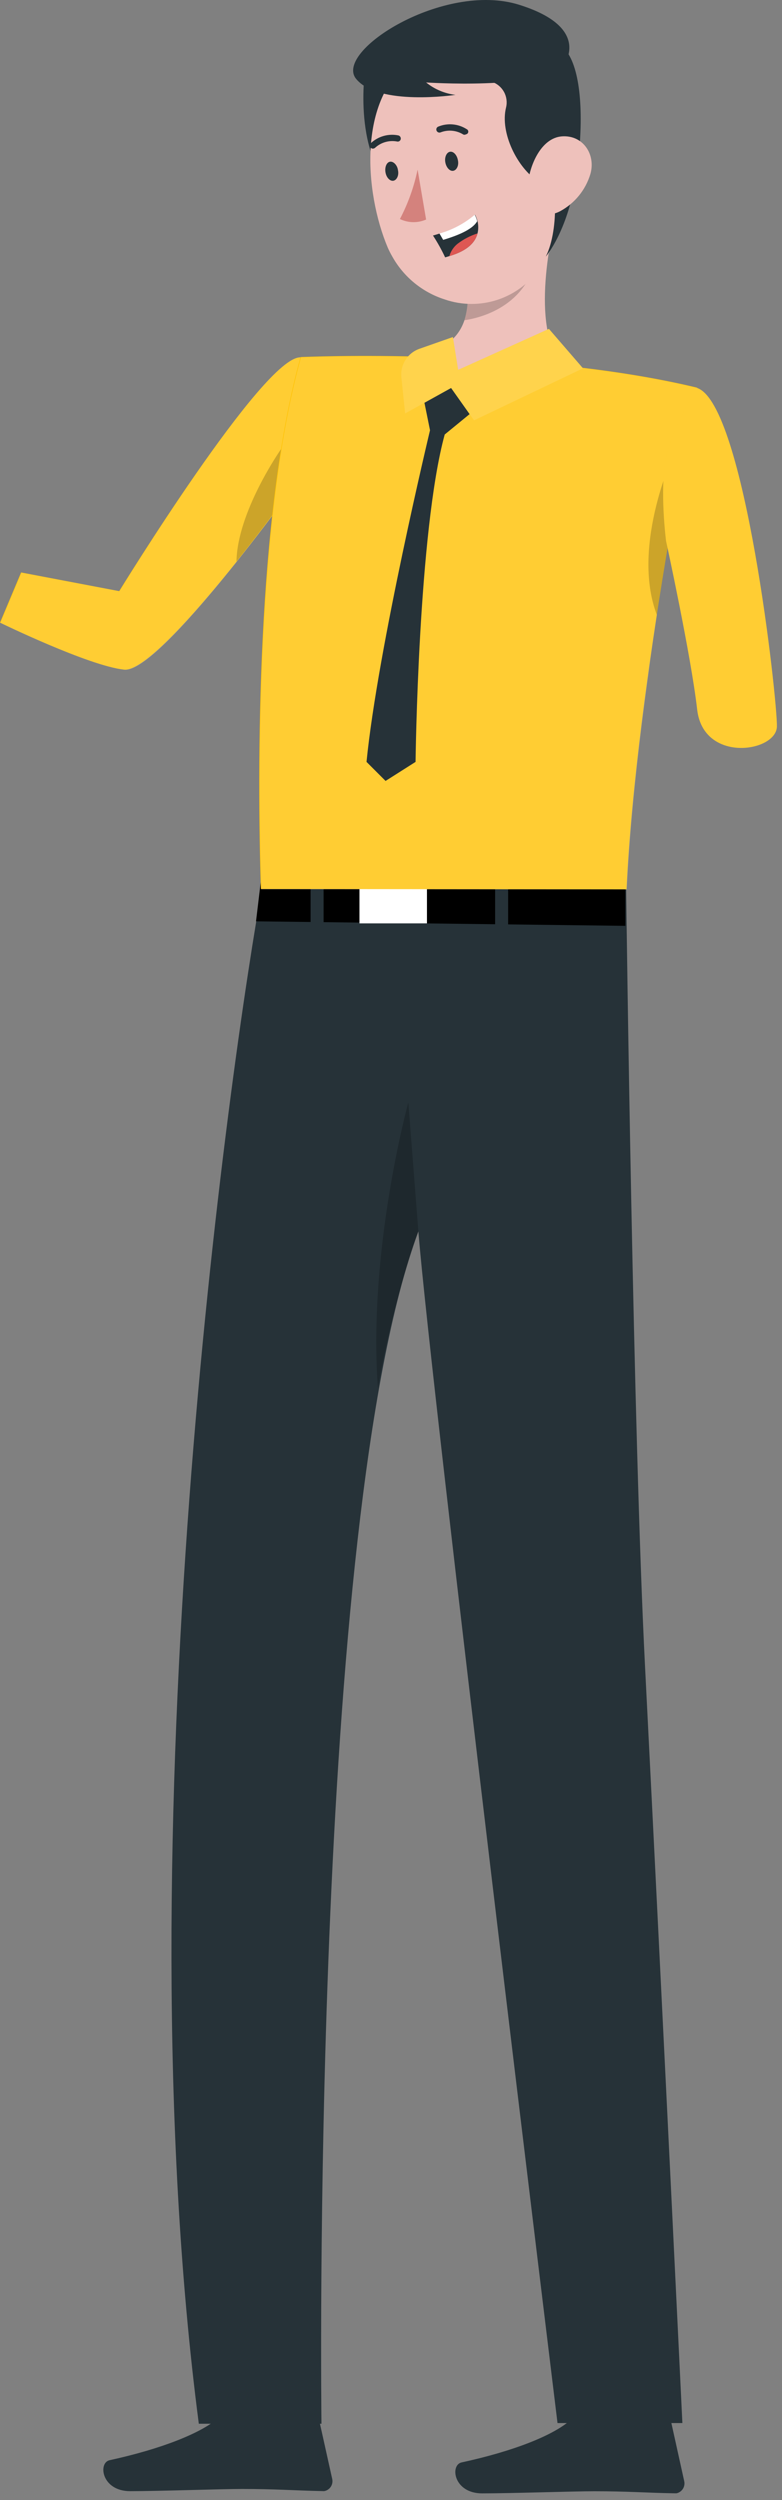 <svg width="92" height="294" viewBox="0 0 92 294" fill="none" xmlns="http://www.w3.org/2000/svg">
<rect x="0" y="0" width="92" height="294" fill="#808080" stroke="none"/>
<path d="M35.36 42.027C31 41.857 14.02 69.517 14.02 69.517L2.48 67.317L0 73.217C0 73.217 10.41 78.297 14.59 78.747C18.77 79.197 34.82 56.887 34.82 56.887L35.36 42.027Z" fill="#FFC100"/>
<path opacity="0.2" d="M35.36 42.017L34.82 56.887C34.82 56.887 34.43 57.427 33.76 58.327C32.54 59.997 30.35 62.927 27.86 66.057C22.99 72.157 16.96 79.057 14.63 78.757C10.44 78.307 0.04 73.247 0.04 73.247L2.52 67.347L14.05 69.527C14.05 69.527 31 41.857 35.36 42.017Z" fill="white"/>
<path opacity="0.2" d="M33.72 58.317C32.5 59.987 30.31 62.917 27.82 66.047C27.91 60.147 33.07 52.807 33.07 52.807C33.07 52.807 33.44 55.217 33.72 58.317Z" fill="black"/>
<path d="M68.48 284.097H78.23C78.39 284.098 78.546 284.152 78.671 284.252C78.796 284.352 78.884 284.491 78.92 284.647L80.5 291.797C80.565 292.105 80.506 292.426 80.336 292.69C80.165 292.954 79.897 293.14 79.59 293.207H79.33C76.17 293.157 73.87 292.967 69.91 292.967C67.47 292.967 60.1 293.217 56.73 293.217C53.36 293.217 52.92 289.887 54.3 289.577C60.49 288.237 65.15 286.367 67.13 284.577C67.502 284.25 67.985 284.078 68.48 284.097Z" fill="#263238"/>
<path d="M27.1 283.837H36.82C36.979 283.838 37.133 283.893 37.257 283.993C37.38 284.093 37.466 284.232 37.5 284.387L39.09 291.547C39.152 291.855 39.09 292.175 38.918 292.437C38.746 292.699 38.477 292.882 38.17 292.947C38.084 292.958 37.996 292.958 37.91 292.947C34.76 292.887 32.46 292.697 28.49 292.697C26.05 292.697 18.69 292.957 15.32 292.957C11.95 292.957 11.51 289.627 12.89 289.317C19.08 287.967 23.73 286.097 25.72 284.317C26.103 283.989 26.596 283.818 27.1 283.837Z" fill="#263238"/>
<path d="M73.65 103.257H31.03C26.97 125.387 14.29 215.257 23.39 285.027H37.82C37.82 285.027 36.48 179.027 49.22 144.807C50.69 163.137 65.59 284.947 65.59 284.947H80.28C80.28 284.947 78.08 239.127 75.88 195.837C74.5 168.587 73.71 108.847 73.65 103.257Z" fill="#263238"/>
<path opacity="0.2" d="M49.22 144.807C47.124 150.811 45.532 156.979 44.46 163.247C43.27 146.937 48.04 129.647 48.04 129.647L49.22 144.807Z" fill="black"/>
<path d="M30.67 103.767H73.57V108.877L30.12 108.347L30.67 103.767Z" fill="black"/>
<path d="M59.78 101.467H58.25V110.537H59.78V101.467Z" fill="#263238"/>
<path d="M38.07 101.467H36.54V110.537H38.07V101.467Z" fill="#263238"/>
<path d="M50.23 102.867H42.29V108.587H50.23V102.867Z" fill="white"/>
<path d="M73.71 104.587C74.84 80.177 82.02 45.587 82.02 45.587C62.1 40.787 35.36 41.987 35.36 41.987C30.15 60.627 30.24 90.707 30.69 104.547L73.71 104.587Z" fill="#FFC100"/>
<path opacity="0.2" d="M82.02 45.617C82.02 45.617 81.22 49.487 80.11 55.537C79.58 58.427 78.97 61.817 78.36 65.537C78 67.707 77.63 69.977 77.28 72.317C76.93 74.657 76.57 76.947 76.28 79.317C75.1 87.797 74.11 96.727 73.74 104.597H30.74C30.29 90.757 30.2 60.677 35.41 42.027C35.36 42.017 62.11 40.817 82.02 45.617Z" fill="white"/>
<path opacity="0.2" d="M80.11 55.537C79.58 58.427 78.97 61.817 78.36 65.537C78 67.707 77.63 69.977 77.28 72.317C74.12 64.027 79.5 52.827 79.5 52.827L80.11 55.537Z" fill="black"/>
<path d="M49.52 45.317L50.59 50.597C50.59 50.597 44.44 76.267 43.12 89.597L45.36 91.837L48.89 89.597C48.89 89.597 49.2 62.487 52.32 51.097L57.9 46.527L53.5 45.097L49.52 45.317Z" fill="#263238"/>
<path d="M66.22 42.927C62.54 46.277 53.5 45.037 53.5 45.037C53.5 45.037 47.87 43.497 49.05 41.737C52.37 41.187 53.98 39.637 54.64 37.657C55.008 36.43 55.123 35.141 54.98 33.867C54.927 33.156 54.833 32.448 54.7 31.747L65.87 23.477C64.4 28.937 62.61 38.977 66.22 42.927Z" fill="#EEC1BB"/>
<path opacity="0.2" d="M63.29 28.737C62.84 35.437 57.29 37.277 54.64 37.657C55.008 36.43 55.123 35.141 54.98 33.867L63.29 28.737Z" fill="black"/>
<path d="M64.58 38.677L53.9 43.497L53.28 39.637L49.35 41.017C48.667 41.257 48.085 41.72 47.698 42.332C47.312 42.943 47.143 43.668 47.22 44.387L47.66 48.627L53.07 45.627L55.77 49.437L68.59 43.317L64.58 38.677Z" fill="#FFC100"/>
<path opacity="0.3" d="M64.58 38.677L53.9 43.497L53.28 39.637L49.35 41.017C48.667 41.257 48.085 41.72 47.698 42.332C47.312 42.943 47.143 43.668 47.22 44.387L47.66 48.627L53.07 45.627L55.77 49.437L68.59 43.317L64.58 38.677Z" fill="white"/>
<path d="M42.98 7.967C42.98 7.967 41.31 18.717 46.98 22.877C52.65 27.037 52.74 7.007 52.74 7.007L42.98 7.967Z" fill="#263238"/>
<path d="M63.55 31.467C62.351 33.237 60.602 34.563 58.575 35.241C56.547 35.919 54.352 35.91 52.33 35.217C49.696 34.379 47.481 32.565 46.14 30.147C45.953 29.823 45.783 29.489 45.63 29.147C42.84 22.567 41.98 11.067 48.94 6.777C51.318 5.293 54.188 4.813 56.92 5.443C59.652 6.073 62.022 7.761 63.51 10.137C64.398 11.543 64.936 13.141 65.08 14.797C65.91 22.457 66.76 26.937 63.55 31.467Z" fill="#EEC1BB"/>
<path d="M53.87 18.837C54.01 19.447 53.73 20.017 53.32 20.087C52.91 20.157 52.5 19.697 52.39 19.087C52.28 18.477 52.54 17.917 52.94 17.847C53.34 17.777 53.76 18.217 53.87 18.837Z" fill="#263238"/>
<path d="M46.82 20.017C46.96 20.627 46.67 21.197 46.27 21.257C45.87 21.317 45.45 20.877 45.35 20.257C45.25 19.637 45.49 19.077 45.89 19.017C46.29 18.957 46.75 19.427 46.82 20.017Z" fill="#263238"/>
<path d="M49.13 19.947C48.709 21.971 48.01 23.927 47.05 25.757C47.529 25.989 48.052 26.115 48.583 26.125C49.115 26.136 49.643 26.03 50.13 25.817L49.13 19.947Z" fill="#D4827D"/>
<path d="M43.74 17.457C43.804 17.479 43.873 17.483 43.939 17.471C44.005 17.459 44.068 17.43 44.12 17.387C44.461 17.072 44.871 16.84 45.317 16.71C45.763 16.58 46.233 16.555 46.69 16.637C46.736 16.651 46.784 16.655 46.832 16.65C46.88 16.645 46.926 16.63 46.968 16.607C47.01 16.584 47.046 16.552 47.076 16.515C47.106 16.477 47.127 16.434 47.14 16.387C47.165 16.292 47.152 16.191 47.103 16.105C47.054 16.019 46.974 15.955 46.88 15.927C46.307 15.807 45.714 15.827 45.151 15.983C44.587 16.14 44.069 16.429 43.64 16.827C43.565 16.89 43.517 16.98 43.508 17.077C43.498 17.174 43.528 17.272 43.59 17.347C43.633 17.393 43.683 17.431 43.74 17.457Z" fill="#263238"/>
<path d="M54.82 15.797C54.889 15.787 54.952 15.755 55.001 15.705C55.05 15.655 55.081 15.591 55.09 15.523C55.099 15.454 55.085 15.384 55.051 15.323C55.017 15.263 54.964 15.215 54.9 15.187C54.405 14.871 53.841 14.68 53.256 14.63C52.67 14.579 52.082 14.671 51.54 14.897C51.496 14.918 51.457 14.947 51.424 14.982C51.392 15.018 51.367 15.06 51.351 15.106C51.335 15.152 51.328 15.2 51.332 15.249C51.335 15.297 51.348 15.344 51.37 15.387C51.413 15.474 51.489 15.541 51.58 15.573C51.672 15.604 51.772 15.599 51.86 15.557C52.294 15.394 52.76 15.333 53.222 15.38C53.683 15.427 54.128 15.58 54.52 15.827C54.569 15.846 54.621 15.853 54.673 15.847C54.726 15.842 54.776 15.825 54.82 15.797Z" fill="#263238"/>
<path d="M57.89 6.197V9.627C58.488 9.834 58.988 10.255 59.293 10.809C59.598 11.364 59.686 12.012 59.54 12.627C58.78 15.627 60.92 19.817 63.32 21.317C63.32 21.317 63.24 20.077 64.32 20.247C65.4 20.417 65.88 26.867 64.21 30.177C64.21 30.177 66.95 27.037 67.88 20.097C68.74 13.667 68.32 8.447 66.76 6.187L57.89 6.197Z" fill="#263238"/>
<path d="M69.46 20.457C68.903 22.324 67.63 23.895 65.92 24.827C63.64 26.037 61.92 24.137 62.11 21.697C62.27 19.527 63.63 16.217 66.11 16.037C68.59 15.857 70.11 18.157 69.46 20.457Z" fill="#EEC1BB"/>
<path d="M50.94 27.697C51.476 28.52 51.954 29.378 52.37 30.267L52.87 30.117C55.12 29.457 55.94 28.407 56.18 27.447C56.292 26.977 56.292 26.487 56.18 26.017C56.118 25.752 56.021 25.496 55.89 25.257C54.681 26.281 53.266 27.031 51.74 27.457C51.24 27.617 50.94 27.697 50.94 27.697Z" fill="#263238"/>
<path d="M51.7 27.457L52.14 28.207C54.26 27.577 55.67 26.857 56.14 26.017C56.078 25.752 55.981 25.496 55.85 25.257C54.641 26.281 53.226 27.031 51.7 27.457Z" fill="white"/>
<path d="M52.87 30.117C55.12 29.457 55.94 28.407 56.18 27.447C55.328 27.718 54.53 28.134 53.82 28.677C53.362 29.047 53.03 29.55 52.87 30.117Z" fill="#DE5753"/>
<path d="M66.22 7.817C66.22 7.817 69.91 3.317 61.06 0.557C52.21 -2.203 39.26 6.017 41.89 9.267C44.52 12.517 53.59 11.157 53.59 11.157C52.323 11.005 51.124 10.499 50.13 9.697C50.13 9.697 63.25 10.577 66.22 7.817Z" fill="#263238"/>
<path d="M82.02 45.627C87.63 47.527 91.47 82.407 91.4 85.437C91.33 88.467 82.74 89.777 82.02 83.437C81.3 77.097 78.36 63.617 78.36 63.617C78.36 63.617 77.58 57.517 78.36 53.817C79.14 50.117 82.02 45.627 82.02 45.627Z" fill="#FFC100"/>
<path opacity="0.2" d="M82.02 45.627C87.63 47.527 91.47 82.407 91.4 85.437C91.33 88.467 82.74 89.777 82.02 83.437C81.3 77.097 78.36 63.617 78.36 63.617C78.36 63.617 77.58 57.517 78.36 53.817C79.14 50.117 82.02 45.627 82.02 45.627Z" fill="white"/>
</svg>

